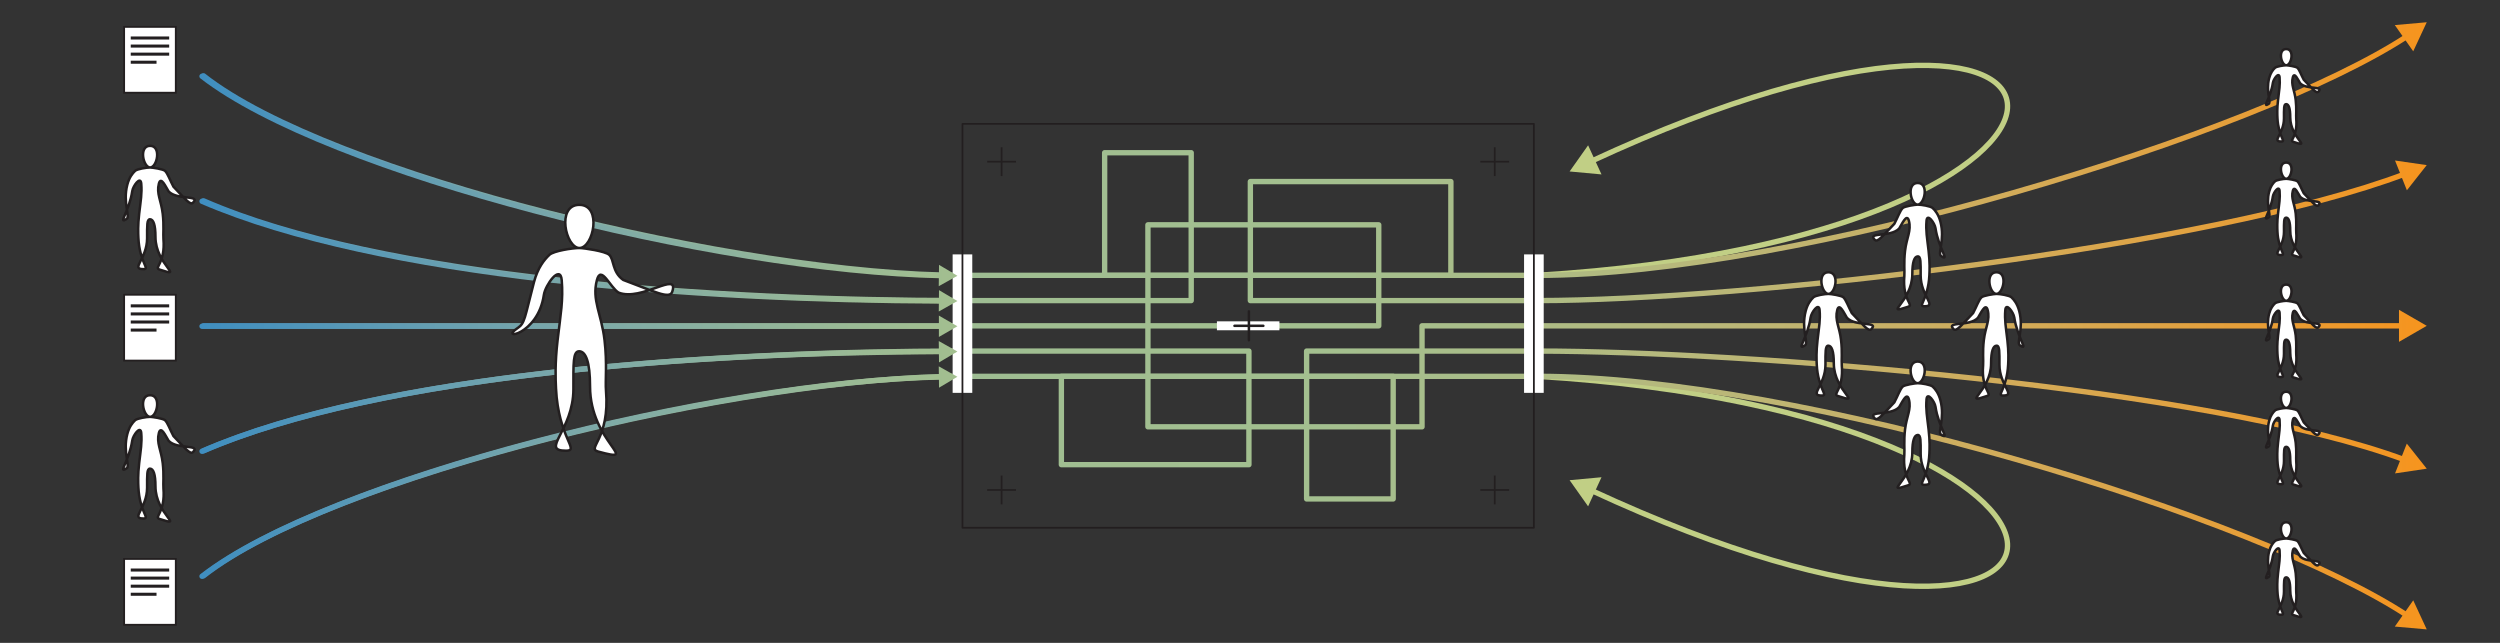 <?xml version="1.0" encoding="utf-8"?>
<!-- Generator: Adobe Illustrator 21.0.2, SVG Export Plug-In . SVG Version: 6.00 Build 0)  -->
<!DOCTYPE svg PUBLIC "-//W3C//DTD SVG 1.1//EN" "http://www.w3.org/Graphics/SVG/1.1/DTD/svg11.dtd">
<svg version="1.1" xmlns="http://www.w3.org/2000/svg" xmlns:xlink="http://www.w3.org/1999/xlink" x="0px" y="0px"
	 viewBox="0 0 1400 360" style="enable-background:new 0 0 1400 360;" xml:space="preserve">
<rect x="0" y="0" width="1400" height="360" fill="#333333" stroke="none"/>
<style type="text/css">
	.st0{fill:#FFFFFF;stroke:#231F20;stroke-width:0.729;}
	.st1{fill:#FFFFFF;stroke:#231F20;stroke-width:1.19;}
	.st2{opacity:0.4;fill:url(#SVGID_1_);}
	.st3{opacity:0.9;}
	.st4{fill:url(#SVGID_2_);}
	.st5{opacity:0.8;}
	.st6{fill:none;stroke:#FFFFFF;stroke-width:7.394;stroke-linecap:round;stroke-linejoin:round;}
	.st7{fill:#231F20;}
	.st8{fill:none;stroke:#FFFFFF;stroke-width:8;stroke-linecap:round;stroke-linejoin:round;}
	.st9{opacity:0.12;fill:url(#SVGID_3_);}
	.st10{opacity:0.18;fill:url(#SVGID_4_);}
	.st11{opacity:0.28;fill:url(#SVGID_5_);}
	.st12{opacity:0.4;fill:url(#SVGID_6_);}
	.st13{opacity:0.8;fill:url(#SVGID_7_);}
	.st14{fill:none;stroke:#A7A9AC;stroke-width:1.023;stroke-linecap:round;stroke-linejoin:round;}
	.st15{fill:url(#SVGID_8_);}
	.st16{fill:url(#SVGID_9_);}
	.st17{fill:url(#SVGID_10_);}
	.st18{fill:url(#SVGID_11_);}
	.st19{fill:url(#SVGID_12_);}
	.st20{fill:url(#SVGID_13_);}
	.st21{fill:url(#SVGID_14_);}
	.st22{fill:url(#SVGID_15_);}
	.st23{fill:url(#SVGID_16_);}
	.st24{fill:url(#SVGID_17_);}
	.st25{fill:url(#SVGID_18_);}
	.st26{fill:url(#SVGID_19_);}
	.st27{fill:url(#SVGID_20_);}
	.st28{fill:url(#SVGID_21_);}
	.st29{fill:url(#SVGID_22_);}
	.st30{fill:url(#SVGID_23_);}
	.st31{fill:url(#SVGID_24_);}
	.st32{fill:url(#SVGID_25_);}
	.st33{fill:url(#SVGID_26_);}
	.st34{fill:url(#SVGID_27_);}
	.st35{fill:url(#SVGID_28_);}
	.st36{fill:url(#SVGID_29_);}
	.st37{fill:url(#SVGID_30_);}
	.st38{fill:url(#SVGID_31_);}
	.st39{fill:url(#SVGID_32_);}
	.st40{fill:url(#SVGID_33_);}
	.st41{fill:url(#SVGID_34_);}
	.st42{opacity:0.5;}
	.st43{fill:#AF685C;}
	.st44{fill:#6DC067;}
	.st45{fill:#696DB2;}
	.st46{fill:#6186B6;}
	.st47{fill:#00AEEF;}
	.st48{fill:#87858B;}
	.st49{fill:#CF3A31;}
	.st50{fill:#756EAB;}
	.st51{fill:#E7B921;}
	.st52{fill:#0083BE;}
	.st53{fill:#8451A1;}
	.st54{fill:none;stroke:#231F20;stroke-width:1.023;stroke-linecap:round;stroke-linejoin:round;}
	.st55{fill:url(#SVGID_35_);}
	.st56{fill:url(#SVGID_36_);}
	.st57{fill:url(#SVGID_37_);}
	.st58{fill:url(#SVGID_38_);}
	.st59{fill:url(#SVGID_39_);}
	.st60{fill:url(#SVGID_40_);}
	.st61{fill:url(#SVGID_41_);}
	.st62{fill:url(#SVGID_42_);}
	.st63{fill:url(#SVGID_43_);}
	.st64{fill:url(#SVGID_44_);}
	.st65{fill:url(#SVGID_45_);}
	.st66{fill:url(#SVGID_46_);}
	.st67{fill:url(#SVGID_47_);}
	.st68{fill:url(#SVGID_48_);}
	.st69{fill:url(#SVGID_49_);}
	.st70{fill:url(#SVGID_50_);}
	.st71{fill:url(#SVGID_51_);}
	.st72{fill:url(#SVGID_52_);}
	.st73{fill:url(#SVGID_53_);}
	.st74{fill:url(#SVGID_54_);}
	.st75{fill:url(#SVGID_55_);}
	.st76{fill:url(#SVGID_56_);}
	.st77{fill:url(#SVGID_57_);}
	.st78{fill:url(#SVGID_58_);}
	.st79{fill:url(#SVGID_59_);}
	.st80{fill:url(#SVGID_60_);}
	.st81{fill:url(#SVGID_61_);}
	.st82{opacity:0.6;fill:#AF685C;}
	.st83{opacity:0.6;fill:#6DC067;}
	.st84{opacity:0.6;fill:#696DB2;}
	.st85{opacity:0.6;fill:#6186B6;}
	.st86{opacity:0.6;fill:#00AEEF;}
	.st87{opacity:0.6;fill:#87858B;}
	.st88{opacity:0.6;fill:#CF3A31;}
	.st89{opacity:0.6;fill:#756EAB;}
	.st90{fill:url(#SVGID_62_);}
	.st91{fill:url(#SVGID_63_);}
	.st92{opacity:0.6;fill:#E7B921;}
	.st93{opacity:0.6;fill:#0083BE;}
	.st94{opacity:0.6;fill:#8451A1;}
	.st95{fill:url(#SVGID_64_);}
	.st96{fill:url(#SVGID_65_);}
	.st97{fill:#CAD48A;}
	.st98{fill:#FFFFFF;}
	.st99{fill:none;stroke:#000000;stroke-width:0.901;}
	.st100{fill:#FFFFFF;stroke:#000000;stroke-width:0.901;}
	.st101{fill:#FFFFFF;stroke:#FFFFFF;stroke-width:5.001;}
	.st102{fill:#A6332A;}
	.st103{fill:#EE7931;}
	.st104{fill:#005EAD;}
	.st105{fill:#80C343;}
	.st106{fill:#00AC4C;}
	.st107{fill:#6D6E71;}
	.st108{fill:#C6B637;}
	.st109{fill:#AA55A1;}
	.st110{fill:#939598;}
	.st111{fill:#9CB83C;}
	.st112{fill:#CC7B16;}
	.st113{fill:#C6A414;}
	.st114{fill:#42B649;}
	.st115{fill:#8485A9;}
	.st116{opacity:0.12;fill:url(#SVGID_66_);}
	.st117{opacity:0.18;fill:url(#SVGID_67_);}
	.st118{opacity:0.28;fill:url(#SVGID_68_);}
	.st119{opacity:0.4;fill:url(#SVGID_69_);}
	.st120{opacity:0.8;fill:url(#SVGID_70_);}
	.st121{fill:url(#SVGID_71_);}
	.st122{fill:url(#SVGID_72_);}
	.st123{fill:url(#SVGID_73_);}
	.st124{fill:url(#SVGID_74_);}
	.st125{fill:url(#SVGID_75_);}
	.st126{fill:url(#SVGID_76_);}
	.st127{fill:url(#SVGID_77_);}
	.st128{fill:url(#SVGID_78_);}
	.st129{fill:url(#SVGID_79_);}
	.st130{fill:url(#SVGID_80_);}
	.st131{fill:url(#SVGID_81_);}
	.st132{fill:url(#SVGID_82_);}
	.st133{fill:url(#SVGID_83_);}
	.st134{fill:url(#SVGID_84_);}
	.st135{fill:url(#SVGID_85_);}
	.st136{fill:url(#SVGID_86_);}
	.st137{fill:url(#SVGID_87_);}
	.st138{fill:url(#SVGID_88_);}
	.st139{fill:url(#SVGID_89_);}
	.st140{fill:url(#SVGID_90_);}
	.st141{fill:url(#SVGID_91_);}
	.st142{fill:url(#SVGID_92_);}
	.st143{fill:url(#SVGID_93_);}
	.st144{fill:url(#SVGID_94_);}
	.st145{fill:url(#SVGID_95_);}
	.st146{fill:url(#SVGID_96_);}
	.st147{fill:url(#SVGID_97_);}
	.st148{fill:url(#SVGID_98_);}
	.st149{fill:url(#SVGID_99_);}
	.st150{fill:url(#SVGID_100_);}
	.st151{fill:url(#SVGID_101_);}
	.st152{fill:url(#SVGID_102_);}
	.st153{fill:url(#SVGID_103_);}
	.st154{fill:url(#SVGID_104_);}
	.st155{fill:url(#SVGID_105_);}
	.st156{fill:url(#SVGID_106_);}
	.st157{fill:url(#SVGID_107_);}
	.st158{fill:url(#SVGID_108_);}
	.st159{fill:url(#SVGID_109_);}
	.st160{fill:url(#SVGID_110_);}
	.st161{fill:url(#SVGID_111_);}
	.st162{fill:url(#SVGID_112_);}
	.st163{fill:url(#SVGID_113_);}
	.st164{fill:url(#SVGID_114_);}
	.st165{fill:url(#SVGID_115_);}
	.st166{fill:url(#SVGID_116_);}
	.st167{fill:url(#SVGID_117_);}
	.st168{fill:url(#SVGID_118_);}
	.st169{fill:url(#SVGID_119_);}
	.st170{fill:url(#SVGID_120_);}
	.st171{fill:url(#SVGID_121_);}
	.st172{fill:url(#SVGID_122_);}
	.st173{fill:url(#SVGID_123_);}
	.st174{fill:url(#SVGID_124_);}
	.st175{fill:url(#SVGID_125_);}
	.st176{fill:url(#SVGID_126_);}
	.st177{fill:url(#SVGID_127_);}
	.st178{opacity:0.6;fill:none;stroke:#F7941D;stroke-width:8;stroke-miterlimit:10;}
	.st179{fill:none;stroke:#231F20;stroke-width:2;stroke-miterlimit:10;}
	.st180{opacity:0.9;fill:url(#SVGID_128_);}
	.st181{opacity:0.9;fill:url(#SVGID_129_);}
	.st182{fill:url(#SVGID_130_);}
	.st183{opacity:0.9;fill:url(#SVGID_131_);}
	.st184{opacity:0.9;fill:url(#SVGID_132_);}
	.st185{opacity:0.9;fill:url(#SVGID_133_);}
	.st186{fill:none;stroke:#231F20;stroke-width:1.417;stroke-miterlimit:10;}
	.st187{fill:none;stroke:#C1CF85;stroke-width:10;stroke-miterlimit:10;}
	.st188{opacity:0.9;fill:url(#SVGID_134_);}
	.st189{opacity:0.3;fill:none;stroke:#3F8EC0;stroke-width:10;stroke-miterlimit:10;}
	.st190{fill:none;stroke:#F1C618;stroke-width:10;stroke-miterlimit:10;}
	.st191{fill:none;stroke:#FFFFFF;stroke-width:3;stroke-linecap:round;stroke-miterlimit:10;}
	.st192{opacity:0.9;fill:url(#SVGID_135_);}
	.st193{opacity:0.9;fill:url(#SVGID_136_);}
	.st194{fill:none;stroke:#C1CF85;stroke-width:3;stroke-linecap:round;}
	.st195{fill:#C1CF85;}
	.st196{fill:none;stroke:url(#SVGID_137_);stroke-width:3;stroke-linecap:round;stroke-linejoin:round;}
	.st197{fill:url(#SVGID_138_);}
	.st198{fill:none;stroke:url(#SVGID_139_);stroke-width:3;stroke-linecap:round;stroke-linejoin:round;}
	.st199{fill:url(#SVGID_140_);}
	.st200{fill:none;stroke:url(#SVGID_141_);stroke-width:3;stroke-linecap:round;stroke-linejoin:round;}
	.st201{fill:url(#SVGID_142_);}
	.st202{fill:none;stroke:url(#SVGID_143_);stroke-width:3;stroke-linecap:round;stroke-linejoin:round;}
	.st203{fill:url(#SVGID_144_);}
	.st204{fill:none;stroke:url(#SVGID_145_);stroke-width:3;stroke-linecap:round;stroke-linejoin:round;}
	.st205{fill:url(#SVGID_146_);}
	.st206{fill:none;stroke:#231F20;stroke-width:1.417;}
	.st207{fill:none;stroke:#F7941D;stroke-width:1.417;}
	.st208{fill:none;stroke:#F7941D;stroke-width:3;}
	.st209{fill:#FFFFFF;stroke:#231F20;stroke-width:1.417;}
	.st210{fill:none;stroke:#231F20;}
	.st211{fill:none;}
	.st212{fill:none;stroke:#F7941D;stroke-width:1.5;stroke-linecap:round;}
	.st213{fill:none;stroke:#F7941D;stroke-linecap:round;}
	.st214{fill:none;stroke:#000000;stroke-width:0.547;}
	.st215{fill:none;stroke:#000000;stroke-linecap:square;}
	.st216{fill:none;stroke:#000000;stroke-width:0.82;stroke-linecap:square;}
	.st217{fill:none;stroke:#3F8EC0;stroke-width:1.5;stroke-miterlimit:10;}
	.st218{fill:none;stroke:#231F20;stroke-width:0.709;stroke-miterlimit:10;}
	.st219{fill:none;stroke:#FFFFFF;stroke-width:5;stroke-linecap:square;stroke-linejoin:round;}
	.st220{fill:none;stroke:#FFFFFF;stroke-width:11;}
	.st221{fill:none;stroke:url(#SVGID_147_);stroke-width:3;stroke-linecap:round;stroke-linejoin:round;}
	.st222{fill:url(#SVGID_148_);}
	.st223{fill:none;stroke:url(#SVGID_149_);stroke-width:3;stroke-linecap:round;stroke-linejoin:round;}
	.st224{fill:url(#SVGID_150_);}
	.st225{fill:none;stroke:url(#SVGID_151_);stroke-width:3;stroke-linecap:round;stroke-linejoin:round;}
	.st226{fill:url(#SVGID_152_);}
	.st227{fill:none;stroke:url(#SVGID_153_);stroke-width:3;stroke-linecap:round;stroke-linejoin:round;}
	.st228{fill:url(#SVGID_154_);}
	.st229{fill:none;stroke:url(#SVGID_155_);stroke-width:3;stroke-linecap:round;stroke-linejoin:round;}
	.st230{fill:url(#SVGID_156_);}
	.st231{fill:none;stroke:#231F20;stroke-width:1.417;stroke-linecap:round;stroke-linejoin:round;}
	.st232{opacity:0.99;fill:none;stroke:#231F20;stroke-linecap:round;stroke-linejoin:round;}
	.st233{fill:none;stroke:#FFFFFF;stroke-width:8;stroke-miterlimit:10;}
	.st234{fill:none;stroke:#231F20;stroke-width:1.232;stroke-miterlimit:10;}
	.st235{fill:url(#SVGID_157_);}
	.st236{fill:none;stroke:#231F20;stroke-width:4.93;stroke-miterlimit:5;}
	.st237{fill:url(#SVGID_158_);}
	.st238{fill:url(#SVGID_159_);}
	.st239{fill:url(#SVGID_160_);}
	.st240{fill:url(#SVGID_161_);}
	.st241{fill:url(#SVGID_162_);}
	.st242{fill:url(#SVGID_163_);}
	.st243{fill:url(#SVGID_164_);}
	.st244{fill:url(#SVGID_165_);}
	.st245{fill:url(#SVGID_166_);}
	.st246{fill:url(#SVGID_167_);}
	.st247{fill:url(#SVGID_168_);}
	.st248{fill:url(#SVGID_169_);}
	.st249{fill:url(#SVGID_170_);}
	.st250{fill:url(#SVGID_171_);}
	.st251{fill:url(#SVGID_172_);}
	.st252{fill:url(#SVGID_173_);}
	.st253{fill:url(#SVGID_174_);}
	.st254{fill:url(#SVGID_175_);}
	.st255{fill:url(#SVGID_176_);}
	.st256{fill:url(#SVGID_177_);}
	.st257{fill:url(#SVGID_178_);}
	.st258{fill:url(#SVGID_179_);}
	.st259{fill:url(#SVGID_180_);}
	.st260{fill:url(#SVGID_181_);}
	.st261{fill:url(#SVGID_182_);}
	.st262{fill:url(#SVGID_183_);}
	.st263{fill:url(#SVGID_184_);}
	.st264{fill:url(#SVGID_185_);}
	.st265{fill:url(#SVGID_186_);}
	.st266{fill:url(#SVGID_187_);}
	.st267{fill:url(#SVGID_188_);}
	.st268{fill:url(#SVGID_189_);}
	.st269{fill:url(#SVGID_190_);}
	.st270{fill:url(#SVGID_191_);}
	.st271{fill:url(#SVGID_192_);}
	.st272{fill:url(#SVGID_193_);}
	.st273{fill:url(#SVGID_194_);}
	.st274{fill:url(#SVGID_195_);}
	.st275{fill:url(#SVGID_196_);}
	.st276{fill:url(#SVGID_197_);}
	.st277{fill:url(#SVGID_198_);}
	.st278{fill:url(#SVGID_199_);}
	.st279{fill:url(#SVGID_200_);}
	.st280{fill:url(#SVGID_201_);}
	.st281{fill:url(#SVGID_202_);}
	.st282{fill:url(#SVGID_203_);}
	.st283{fill:url(#SVGID_204_);}
	.st284{fill:url(#SVGID_205_);}
	.st285{fill:url(#SVGID_206_);}
	.st286{fill:url(#SVGID_207_);}
	.st287{fill:url(#SVGID_208_);}
	.st288{fill:url(#SVGID_209_);}
	.st289{fill:url(#SVGID_210_);}
	.st290{fill:url(#SVGID_211_);}
	.st291{fill:url(#SVGID_212_);}
	.st292{fill:url(#SVGID_213_);}
	.st293{fill:url(#SVGID_214_);}
	.st294{fill:url(#SVGID_215_);}
	.st295{fill:url(#SVGID_216_);}
	.st296{fill:url(#SVGID_217_);}
	.st297{fill:url(#SVGID_218_);}
	.st298{fill:url(#SVGID_219_);}
	.st299{fill:none;stroke:#231F20;stroke-width:2.5;stroke-linecap:round;stroke-miterlimit:10;}
	.st300{opacity:0.4;}
	.st301{fill:#C9252C;}
	.st302{fill:#CFB82C;}
	.st303{fill:#6992B6;}
	.st304{fill:#8EA466;}
	.st305{fill:none;stroke:#231F20;stroke-width:0.992;stroke-miterlimit:10;}
	.st306{fill:#ED1C24;}
	.st307{fill:#FFDA00;}
	.st308{fill:none;stroke:#231F20;stroke-width:0.454;stroke-miterlimit:10;}
	.st309{fill:#88C86F;}
	.st310{fill:#76ACDD;}
</style>
<symbol  id="Document" viewBox="-10.451 -13.219 20.903 26.435">
	<g id="New_Symbol_4_1_">
		<rect x="-10.087" y="-12.854" class="st0" width="20.174" height="25.706"/>
		<line class="st1" x1="-7.498" y1="8.509" x2="7.498" y2="8.509"/>
		<line class="st1" x1="-7.498" y1="5.358" x2="7.498" y2="5.358"/>
		<line class="st1" x1="-7.498" y1="2.208" x2="7.498" y2="2.208"/>
		<line class="st1" x1="-7.498" y1="-0.942" x2="2.559" y2="-0.942"/>
	</g>
</symbol>
<g id="Guides">
</g>
<g id="Background">
</g>
<g id="_x33_">
</g>
<g id="_x32_">
	<g id="Nuetral_w_x2F__Outline">
		<g>
			<g>
				<path class="st194" d="M860.961,154.187c353.605-21.458,338.448-207.072,29.696-63.682"/>
				<g>
					<polygon class="st195" points="889.34,81.369 878.974,96.022 896.846,97.675 					"/>
				</g>
			</g>
		</g>
		<g>
			<g>
				<path class="st194" d="M860.961,210.737c353.605,21.458,338.448,207.072,29.696,63.682"/>
				<g>
					<polygon class="st195" points="896.846,267.249 878.974,268.903 889.34,283.555 					"/>
				</g>
			</g>
		</g>
		<g>
			<g>
				<linearGradient id="SVGID_1_" gradientUnits="userSpaceOnUse" x1="112.474" y1="94.153" x2="1360.474" y2="94.153">
					<stop  offset="0" style="stop-color:#3F8EC0"/>
					<stop  offset="0.065" style="stop-color:#639CB4"/>
					<stop  offset="0.134" style="stop-color:#7BA8A8"/>
					<stop  offset="0.208" style="stop-color:#8DB29E"/>
					<stop  offset="0.288" style="stop-color:#99B996"/>
					<stop  offset="0.378" style="stop-color:#A0BE91"/>
					<stop  offset="0.5" style="stop-color:#A3BF8F"/>
					<stop  offset="0.573" style="stop-color:#A9BD89"/>
					<stop  offset="0.683" style="stop-color:#BAB778"/>
					<stop  offset="0.817" style="stop-color:#D3AB58"/>
					<stop  offset="0.967" style="stop-color:#EF9829"/>
					<stop  offset="1" style="stop-color:#F7941D"/>
				</linearGradient>
				<path style="fill:none;stroke:url(#SVGID_1_);stroke-width:3;stroke-linecap:round;stroke-linejoin:round;" d="M1348.471,19.98
					c-83.976,55.359-342.089,134.207-487.51,134.207H618.606V85.52h48.471v82.805c-145.413,0-128.103,0-128.103,0
					c-136.993,0-325-12.113-425-55.863"/>
				<g>
					<linearGradient id="SVGID_2_" gradientUnits="userSpaceOnUse" x1="112.474" y1="20.599" x2="1360.474" y2="20.599">
						<stop  offset="0" style="stop-color:#3F8EC0"/>
						<stop  offset="0.065" style="stop-color:#639CB4"/>
						<stop  offset="0.134" style="stop-color:#7BA8A8"/>
						<stop  offset="0.208" style="stop-color:#8DB29E"/>
						<stop  offset="0.288" style="stop-color:#99B996"/>
						<stop  offset="0.378" style="stop-color:#A0BE91"/>
						<stop  offset="0.5" style="stop-color:#A3BF8F"/>
						<stop  offset="0.573" style="stop-color:#A9BD89"/>
						<stop  offset="0.683" style="stop-color:#BAB778"/>
						<stop  offset="0.817" style="stop-color:#D3AB58"/>
						<stop  offset="0.967" style="stop-color:#EF9829"/>
						<stop  offset="1" style="stop-color:#F7941D"/>
					</linearGradient>
					<polygon class="st4" points="1341.095,14.04 1358.974,12.462 1351.403,28.736 					"/>
				</g>
			</g>
		</g>
		<g>
			<g>
				<linearGradient id="SVGID_3_" gradientUnits="userSpaceOnUse" x1="112.474" y1="105.394" x2="1360.474" y2="105.394">
					<stop  offset="0" style="stop-color:#3F8EC0"/>
					<stop  offset="0.065" style="stop-color:#639CB4"/>
					<stop  offset="0.134" style="stop-color:#7BA8A8"/>
					<stop  offset="0.208" style="stop-color:#8DB29E"/>
					<stop  offset="0.288" style="stop-color:#99B996"/>
					<stop  offset="0.378" style="stop-color:#A0BE91"/>
					<stop  offset="0.5" style="stop-color:#A3BF8F"/>
					<stop  offset="0.573" style="stop-color:#A9BD89"/>
					<stop  offset="0.683" style="stop-color:#BAB778"/>
					<stop  offset="0.817" style="stop-color:#D3AB58"/>
					<stop  offset="0.967" style="stop-color:#EF9829"/>
					<stop  offset="1" style="stop-color:#F7941D"/>
				</linearGradient>
				<path style="fill:none;stroke:url(#SVGID_3_);stroke-width:3;stroke-linecap:round;stroke-linejoin:round;" d="M1347.009,97.326
					c-108.699,41.246-371.489,70.999-486.048,70.999H700.199v-66.648H812.49v52.51c-161.57,0-264.383,0-273.516,0
					c-123.463,0-354.63-56.308-425-111.725"/>
				<g>
					<linearGradient id="SVGID_4_" gradientUnits="userSpaceOnUse" x1="112.474" y1="98.22" x2="1360.474" y2="98.22">
						<stop  offset="0" style="stop-color:#3F8EC0"/>
						<stop  offset="0.065" style="stop-color:#639CB4"/>
						<stop  offset="0.134" style="stop-color:#7BA8A8"/>
						<stop  offset="0.208" style="stop-color:#8DB29E"/>
						<stop  offset="0.288" style="stop-color:#99B996"/>
						<stop  offset="0.378" style="stop-color:#A0BE91"/>
						<stop  offset="0.5" style="stop-color:#A3BF8F"/>
						<stop  offset="0.573" style="stop-color:#A9BD89"/>
						<stop  offset="0.683" style="stop-color:#BAB778"/>
						<stop  offset="0.817" style="stop-color:#D3AB58"/>
						<stop  offset="0.967" style="stop-color:#EF9829"/>
						<stop  offset="1" style="stop-color:#F7941D"/>
					</linearGradient>
					<polygon style="fill:url(#SVGID_4_);" points="1341.212,89.883 1358.974,92.462 1347.861,106.557 					"/>
				</g>
			</g>
		</g>
		<g>
			<g>
				<linearGradient id="SVGID_5_" gradientUnits="userSpaceOnUse" x1="112.474" y1="270.77" x2="1360.474" y2="270.77">
					<stop  offset="0" style="stop-color:#3F8EC0"/>
					<stop  offset="0.065" style="stop-color:#639CB4"/>
					<stop  offset="0.134" style="stop-color:#7BA8A8"/>
					<stop  offset="0.208" style="stop-color:#8DB29E"/>
					<stop  offset="0.288" style="stop-color:#99B996"/>
					<stop  offset="0.378" style="stop-color:#A0BE91"/>
					<stop  offset="0.5" style="stop-color:#A3BF8F"/>
					<stop  offset="0.573" style="stop-color:#A9BD89"/>
					<stop  offset="0.683" style="stop-color:#BAB778"/>
					<stop  offset="0.817" style="stop-color:#D3AB58"/>
					<stop  offset="0.967" style="stop-color:#EF9829"/>
					<stop  offset="1" style="stop-color:#F7941D"/>
				</linearGradient>
				<path style="fill:none;stroke:url(#SVGID_5_);stroke-width:3;stroke-linecap:round;stroke-linejoin:round;" d="M1348.474,344.94
					c-83.855-55.358-340.551-134.203-487.513-134.203H594.37v49.481h105.021V196.6c-105.021,0-82.787,0-160.417,0
					c-136.993,0-325,12.113-425,55.863"/>
				<g>
					<linearGradient id="SVGID_6_" gradientUnits="userSpaceOnUse" x1="112.474" y1="344.324" x2="1360.474" y2="344.324">
						<stop  offset="0" style="stop-color:#3F8EC0"/>
						<stop  offset="0.065" style="stop-color:#639CB4"/>
						<stop  offset="0.134" style="stop-color:#7BA8A8"/>
						<stop  offset="0.208" style="stop-color:#8DB29E"/>
						<stop  offset="0.288" style="stop-color:#99B996"/>
						<stop  offset="0.378" style="stop-color:#A0BE91"/>
						<stop  offset="0.5" style="stop-color:#A3BF8F"/>
						<stop  offset="0.573" style="stop-color:#A9BD89"/>
						<stop  offset="0.683" style="stop-color:#BAB778"/>
						<stop  offset="0.817" style="stop-color:#D3AB58"/>
						<stop  offset="0.967" style="stop-color:#EF9829"/>
						<stop  offset="1" style="stop-color:#F7941D"/>
					</linearGradient>
					<polygon style="fill:url(#SVGID_6_);" points="1351.411,336.185 1358.974,352.462 1341.096,350.876 					"/>
				</g>
			</g>
		</g>
		<g>
			<g>
				<linearGradient id="SVGID_7_" gradientUnits="userSpaceOnUse" x1="112.474" y1="259.531" x2="1360.474" y2="259.531">
					<stop  offset="0" style="stop-color:#3F8EC0"/>
					<stop  offset="0.065" style="stop-color:#639CB4"/>
					<stop  offset="0.134" style="stop-color:#7BA8A8"/>
					<stop  offset="0.208" style="stop-color:#8DB29E"/>
					<stop  offset="0.288" style="stop-color:#99B996"/>
					<stop  offset="0.378" style="stop-color:#A0BE91"/>
					<stop  offset="0.5" style="stop-color:#A3BF8F"/>
					<stop  offset="0.573" style="stop-color:#A9BD89"/>
					<stop  offset="0.683" style="stop-color:#BAB778"/>
					<stop  offset="0.817" style="stop-color:#D3AB58"/>
					<stop  offset="0.967" style="stop-color:#EF9829"/>
					<stop  offset="1" style="stop-color:#F7941D"/>
				</linearGradient>
				<path style="fill:none;stroke:url(#SVGID_7_);stroke-width:3;stroke-linecap:round;stroke-linejoin:round;" d="
					M1346.994,257.634c-108.708-40.549-371.48-61.035-486.033-61.035H731.705v82.805h48.471v-68.667c-185.806,0-181.838,0-241.202,0
					c-123.463,0-354.63,56.308-425,111.725"/>
				<g>
					<linearGradient id="SVGID_8_" gradientUnits="userSpaceOnUse" x1="112.474" y1="256.759" x2="1360.474" y2="256.759">
						<stop  offset="0" style="stop-color:#3F8EC0"/>
						<stop  offset="0.065" style="stop-color:#639CB4"/>
						<stop  offset="0.134" style="stop-color:#7BA8A8"/>
						<stop  offset="0.208" style="stop-color:#8DB29E"/>
						<stop  offset="0.288" style="stop-color:#99B996"/>
						<stop  offset="0.378" style="stop-color:#A0BE91"/>
						<stop  offset="0.5" style="stop-color:#A3BF8F"/>
						<stop  offset="0.573" style="stop-color:#A9BD89"/>
						<stop  offset="0.683" style="stop-color:#BAB778"/>
						<stop  offset="0.817" style="stop-color:#D3AB58"/>
						<stop  offset="0.967" style="stop-color:#EF9829"/>
						<stop  offset="1" style="stop-color:#F7941D"/>
					</linearGradient>
					<polygon class="st15" points="1347.808,248.409 1358.974,262.462 1341.221,265.108 					"/>
				</g>
			</g>
		</g>
		<g>
			<g>
				<linearGradient id="SVGID_9_" gradientUnits="userSpaceOnUse" x1="112.474" y1="182.462" x2="1360.474" y2="182.462">
					<stop  offset="0" style="stop-color:#3F8EC0"/>
					<stop  offset="0.065" style="stop-color:#639CB4"/>
					<stop  offset="0.134" style="stop-color:#7BA8A8"/>
					<stop  offset="0.208" style="stop-color:#8DB29E"/>
					<stop  offset="0.288" style="stop-color:#99B996"/>
					<stop  offset="0.378" style="stop-color:#A0BE91"/>
					<stop  offset="0.5" style="stop-color:#A3BF8F"/>
					<stop  offset="0.573" style="stop-color:#A9BD89"/>
					<stop  offset="0.683" style="stop-color:#BAB778"/>
					<stop  offset="0.817" style="stop-color:#D3AB58"/>
					<stop  offset="0.967" style="stop-color:#EF9829"/>
					<stop  offset="1" style="stop-color:#F7941D"/>
				</linearGradient>
				<polyline style="fill:none;stroke:url(#SVGID_9_);stroke-width:3;stroke-linecap:round;stroke-linejoin:round;" points="
					1346.057,182.462 860.961,182.462 796.333,182.462 796.333,239.012 642.841,239.012 642.841,125.913 772.098,125.913 
					772.098,182.462 698.974,182.462 538.974,182.462 113.974,182.462 				"/>
				<g>
					<linearGradient id="SVGID_10_" gradientUnits="userSpaceOnUse" x1="112.474" y1="182.462" x2="1360.474" y2="182.462">
						<stop  offset="0" style="stop-color:#3F8EC0"/>
						<stop  offset="0.065" style="stop-color:#639CB4"/>
						<stop  offset="0.134" style="stop-color:#7BA8A8"/>
						<stop  offset="0.208" style="stop-color:#8DB29E"/>
						<stop  offset="0.288" style="stop-color:#99B996"/>
						<stop  offset="0.378" style="stop-color:#A0BE91"/>
						<stop  offset="0.5" style="stop-color:#A3BF8F"/>
						<stop  offset="0.573" style="stop-color:#A9BD89"/>
						<stop  offset="0.683" style="stop-color:#BAB778"/>
						<stop  offset="0.817" style="stop-color:#D3AB58"/>
						<stop  offset="0.967" style="stop-color:#EF9829"/>
						<stop  offset="1" style="stop-color:#F7941D"/>
					</linearGradient>
					<polygon class="st17" points="1343.431,173.487 1358.974,182.462 1343.431,191.438 					"/>
				</g>
			</g>
		</g>
		<path class="st209" d="M82.381,133.42c0,11.715-9.522,17.304-2.055,17.304c3.938,0-2.174-3.596-2.834-17.484
			c-0.128-2.692-0.316-6.987,0.442-13.529c0.867-7.48,1.621-11.266,1.162-16.899c-0.37-4.546-4.61,1.362-5.015,4.156
			c-1.647,11.358-8.411,19.116-3.122,15.606c2.082-1.381-2.341-8.958,0.347-19.208c1.048-3.997,2.861-6.279,4.335-7.665
			c1.163-1.093,6.449-1.913,8.425-1.913c3.938,0,6.467-12.123-0.029-12.123c-6.496,0-3.873,12.133,0.066,12.133
			c1.221,0,7.24,0.882,8.327,1.904c1.474,1.385,2.821,5.322,4.69,8.819c6.451,6.692,9.345,10.671,10.972,8.983
			c4.406-4.569-8.923-1.206-13.685-6.33c-1.528-2.374-4.28-8.773-5.431-4.361c-1.469,5.633,1.286,9.419,2.153,16.899
			c0.758,6.543,0.171,11.402,0.398,14.087c1.165,13.816-5.532,16.04-2.186,17.167c14.591,4.913-2.289-2.55-2.289-18.29
			c0-6.932-1.205-9.805-3.016-9.88S82.381,126.186,82.381,133.42z"/>
		<path class="st209" d="M1075.567,254.218c0,11.715,9.522,17.304,2.055,17.304c-3.938,0,2.174-3.596,2.834-17.484
			c0.128-2.692,0.316-6.987-0.442-13.529c-0.867-7.48-1.621-11.266-1.162-16.899c0.37-4.546,4.61,1.362,5.015,4.156
			c1.647,11.358,8.411,19.116,3.122,15.606c-2.082-1.381,2.341-8.958-0.347-19.208c-1.048-3.997-2.861-6.279-4.336-7.665
			c-1.163-1.093-6.449-1.913-8.425-1.913c-3.938,0-6.467-12.123,0.029-12.123s3.873,12.133-0.066,12.133
			c-1.221,0-7.24,0.882-8.327,1.904c-1.474,1.385-2.821,5.322-4.69,8.819c-6.451,6.692-9.345,10.671-10.973,8.983
			c-4.406-4.569,8.923-1.206,13.685-6.33c1.528-2.374,4.28-8.773,5.431-4.361c1.469,5.633-1.286,9.419-2.153,16.899
			c-0.758,6.543-0.171,11.402-0.398,14.087c-1.165,13.816,5.532,16.04,2.186,17.167c-14.591,4.913,2.289-2.55,2.289-18.29
			c0-6.932,1.205-9.805,3.016-9.88C1075.722,243.518,1075.567,246.984,1075.567,254.218z"/>
		<path class="st209" d="M1075.567,154.218c0,11.715,9.522,17.304,2.055,17.304c-3.938,0,2.174-3.596,2.834-17.484
			c0.128-2.692,0.316-6.987-0.442-13.529c-0.867-7.48-1.621-11.266-1.162-16.899c0.37-4.546,4.61,1.362,5.015,4.156
			c1.647,11.358,8.411,19.116,3.122,15.606c-2.082-1.381,2.341-8.958-0.347-19.208c-1.048-3.997-2.861-6.279-4.336-7.665
			c-1.163-1.093-6.449-1.913-8.425-1.913c-3.938,0-6.467-12.123,0.029-12.123s3.873,12.133-0.066,12.133
			c-1.221,0-7.24,0.882-8.327,1.904c-1.474,1.385-2.821,5.322-4.69,8.819c-6.451,6.692-9.345,10.671-10.973,8.983
			c-4.406-4.569,8.923-1.206,13.685-6.33c1.528-2.374,4.28-8.773,5.431-4.361c1.469,5.633-1.286,9.419-2.153,16.899
			c-0.758,6.543-0.171,11.402-0.398,14.087c-1.165,13.816,5.532,16.04,2.186,17.167c-14.591,4.913,2.289-2.55,2.289-18.29
			c0-6.932,1.205-9.805,3.016-9.88C1075.722,143.518,1075.567,146.984,1075.567,154.218z"/>
		<path class="st209" d="M1279.029,66.279c0,8.786-7.141,12.978-1.541,12.978c2.953,0-1.63-2.697-2.125-13.113
			c-0.096-2.019-0.237-5.24,0.332-10.147c0.65-5.61,1.216-8.45,0.871-12.674c-0.278-3.41-3.457,1.021-3.761,3.117
			c-1.236,8.519-6.308,14.337-2.341,11.705c1.561-1.036-1.756-6.718,0.26-14.406c0.786-2.998,2.146-4.71,3.252-5.749
			c0.872-0.82,4.837-1.435,6.319-1.435c2.954,0,4.85-9.092-0.022-9.092s-2.905,9.1,0.049,9.1c0.916,0,5.43,0.661,6.245,1.428
			c1.105,1.039,2.116,3.992,3.517,6.614c4.838,5.019,7.009,8.003,8.229,6.737c3.305-3.427-6.692-0.904-10.264-4.748
			c-1.146-1.78-3.21-6.58-4.073-3.271c-1.102,4.225,0.965,7.064,1.615,12.674c0.569,4.907,0.128,8.552,0.298,10.566
			c0.874,10.362-4.149,12.03-1.64,12.875c10.943,3.685-1.717-1.913-1.717-13.718c0-5.199-0.904-7.353-2.262-7.41
			C1278.913,58.254,1279.029,60.853,1279.029,66.279z"/>
		<path class="st209" d="M1279.029,129.847c0,8.786-7.141,12.978-1.541,12.978c2.953,0-1.63-2.697-2.125-13.113
			c-0.096-2.019-0.237-5.24,0.332-10.147c0.65-5.61,1.216-8.45,0.871-12.674c-0.278-3.41-3.457,1.021-3.761,3.117
			c-1.236,8.519-6.308,14.337-2.341,11.705c1.561-1.036-1.756-6.718,0.26-14.406c0.786-2.998,2.146-4.71,3.252-5.749
			c0.872-0.82,4.837-1.435,6.319-1.435c2.954,0,4.85-9.092-0.022-9.092s-2.905,9.1,0.049,9.1c0.916,0,5.43,0.661,6.245,1.428
			c1.105,1.039,2.116,3.992,3.517,6.614c4.838,5.019,7.009,8.003,8.229,6.737c3.305-3.427-6.692-0.904-10.264-4.748
			c-1.146-1.78-3.21-6.58-4.073-3.271c-1.102,4.225,0.965,7.064,1.615,12.674c0.569,4.907,0.128,8.552,0.298,10.566
			c0.874,10.362-4.149,12.03-1.64,12.875c10.943,3.685-1.717-1.913-1.717-13.718c0-5.199-0.904-7.353-2.262-7.41
			C1278.913,121.822,1279.029,124.422,1279.029,129.847z"/>
		<path class="st209" d="M1279.029,198.181c0,8.786-7.141,12.978-1.541,12.978c2.953,0-1.63-2.697-2.125-13.113
			c-0.096-2.019-0.237-5.24,0.332-10.147c0.65-5.61,1.216-8.45,0.871-12.674c-0.278-3.41-3.457,1.021-3.761,3.117
			c-1.236,8.519-6.308,14.337-2.341,11.705c1.561-1.036-1.756-6.718,0.26-14.406c0.786-2.998,2.146-4.71,3.252-5.749
			c0.872-0.82,4.837-1.435,6.319-1.435c2.954,0,4.85-9.092-0.022-9.092s-2.905,9.1,0.049,9.1c0.916,0,5.43,0.661,6.245,1.428
			c1.105,1.039,2.116,3.992,3.517,6.614c4.838,5.019,7.009,8.003,8.229,6.737c3.305-3.427-6.692-0.904-10.264-4.748
			c-1.146-1.78-3.21-6.58-4.073-3.271c-1.102,4.225,0.965,7.064,1.615,12.674c0.569,4.907,0.128,8.552,0.298,10.566
			c0.874,10.362-4.149,12.03-1.64,12.875c10.943,3.685-1.717-1.913-1.717-13.718c0-5.199-0.904-7.353-2.262-7.41
			S1279.029,192.755,1279.029,198.181z"/>
		<path class="st209" d="M1279.029,258.181c0,8.786-7.141,12.978-1.541,12.978c2.953,0-1.63-2.697-2.125-13.113
			c-0.096-2.019-0.237-5.24,0.332-10.147c0.65-5.61,1.216-8.45,0.871-12.674c-0.278-3.41-3.457,1.021-3.761,3.117
			c-1.236,8.519-6.308,14.337-2.341,11.705c1.561-1.036-1.756-6.718,0.26-14.406c0.786-2.998,2.146-4.71,3.252-5.749
			c0.872-0.82,4.837-1.435,6.319-1.435c2.954,0,4.85-9.092-0.022-9.092s-2.905,9.1,0.049,9.1c0.916,0,5.43,0.661,6.245,1.428
			c1.105,1.039,2.116,3.992,3.517,6.614c4.838,5.019,7.009,8.003,8.229,6.737c3.305-3.427-6.692-0.904-10.264-4.748
			c-1.146-1.78-3.21-6.58-4.073-3.271c-1.102,4.225,0.965,7.064,1.615,12.674c0.569,4.907,0.128,8.552,0.298,10.566
			c0.874,10.362-4.149,12.03-1.64,12.875c10.943,3.685-1.717-1.913-1.717-13.718c0-5.199-0.904-7.353-2.262-7.41
			S1279.029,252.755,1279.029,258.181z"/>
		<path class="st209" d="M1279.029,331.279c0,8.786-7.141,12.978-1.541,12.978c2.953,0-1.63-2.697-2.125-13.113
			c-0.096-2.019-0.237-5.24,0.332-10.147c0.65-5.61,1.216-8.45,0.871-12.674c-0.278-3.41-3.457,1.021-3.761,3.117
			c-1.236,8.519-6.308,14.337-2.341,11.705c1.561-1.036-1.756-6.718,0.26-14.406c0.786-2.998,2.146-4.71,3.252-5.749
			c0.872-0.82,4.837-1.435,6.319-1.435c2.954,0,4.85-9.092-0.022-9.092s-2.905,9.1,0.049,9.1c0.916,0,5.43,0.661,6.245,1.428
			c1.105,1.039,2.116,3.992,3.517,6.614c4.838,5.019,7.009,8.003,8.229,6.737c3.305-3.427-6.692-0.904-10.264-4.748
			c-1.146-1.78-3.21-6.58-4.073-3.271c-1.102,4.225,0.965,7.064,1.615,12.674c0.569,4.907,0.128,8.552,0.298,10.566
			c0.874,10.362-4.149,12.03-1.64,12.875c10.943,3.685-1.717-1.913-1.717-13.718c0-5.199-0.904-7.353-2.262-7.41
			S1279.029,325.853,1279.029,331.279z"/>
		<path class="st209" d="M82.381,273.07c0,11.715-9.522,17.304-2.055,17.304c3.938,0-2.174-3.596-2.834-17.484
			c-0.128-2.692-0.316-6.987,0.442-13.529c0.867-7.48,1.621-11.266,1.162-16.899c-0.37-4.546-4.61,1.362-5.015,4.156
			c-1.647,11.359-8.411,19.116-3.122,15.606c2.082-1.381-2.341-8.958,0.347-19.208c1.048-3.997,2.861-6.279,4.335-7.665
			c1.163-1.093,6.449-1.913,8.425-1.913c3.938,0,6.467-12.123-0.029-12.123c-6.496,0-3.873,12.133,0.066,12.133
			c1.221,0,7.24,0.882,8.327,1.904c1.474,1.385,2.821,5.322,4.69,8.819c6.451,6.692,9.345,10.671,10.972,8.983
			c4.406-4.569-8.923-1.206-13.685-6.33c-1.528-2.374-4.28-8.773-5.431-4.361c-1.469,5.633,1.286,9.419,2.153,16.899
			c0.758,6.543,0.171,11.402,0.398,14.087c1.165,13.816-5.532,16.04-2.186,17.167c14.591,4.913-2.289-2.55-2.289-18.29
			c0-6.932-1.205-9.804-3.016-9.88C82.226,262.37,82.381,265.836,82.381,273.07z"/>
		<g>
			<g>
				<line class="st210" x1="560.896" y1="82.462" x2="560.896" y2="98.619"/>
				<line class="st210" x1="568.974" y1="90.541" x2="552.817" y2="90.541"/>
			</g>
			<g>
				<line class="st210" x1="560.896" y1="282.462" x2="560.896" y2="266.305"/>
				<line class="st210" x1="568.974" y1="274.384" x2="552.817" y2="274.384"/>
			</g>
			<g>
				<line class="st210" x1="837.052" y1="82.462" x2="837.052" y2="98.619"/>
				<line class="st210" x1="828.974" y1="90.541" x2="845.131" y2="90.541"/>
			</g>
			<g>
				<line class="st210" x1="837.052" y1="282.462" x2="837.052" y2="266.305"/>
				<line class="st210" x1="828.974" y1="274.384" x2="845.131" y2="274.384"/>
			</g>
		</g>
		
			<use xlink:href="#Document"  width="20.903" height="26.435" x="-10.451" y="-13.219" transform="matrix(1.435 0 0 -1.435 83.977 33.49)" style="overflow:visible;"/>
		
			<use xlink:href="#Document"  width="20.903" height="26.435" x="-10.451" y="-13.219" transform="matrix(1.435 0 0 -1.435 83.977 183.49)" style="overflow:visible;"/>
		
			<use xlink:href="#Document"  width="20.903" height="26.435" x="-10.451" y="-13.219" transform="matrix(1.435 0 0 -1.435 83.977 331.43)" style="overflow:visible;"/>
		<path class="st209" d="M1022.258,204.218c0,11.715-9.522,17.304-2.055,17.304c3.938,0-2.174-3.596-2.834-17.484
			c-0.128-2.692-0.316-6.987,0.442-13.529c0.867-7.48,1.621-11.266,1.162-16.899c-0.37-4.546-4.61,1.362-5.015,4.156
			c-1.647,11.358-8.411,19.116-3.122,15.606c2.082-1.381-2.341-8.958,0.347-19.208c1.048-3.997,2.861-6.279,4.336-7.665
			c1.163-1.093,6.449-1.913,8.425-1.913c3.938,0,6.467-12.123-0.029-12.123s-3.873,12.133,0.066,12.133
			c1.221,0,7.24,0.882,8.327,1.904c1.474,1.385,2.821,5.322,4.69,8.819c6.451,6.692,9.345,10.671,10.973,8.983
			c4.406-4.569-8.923-1.206-13.686-6.33c-1.528-2.374-4.28-8.773-5.431-4.361c-1.469,5.633,1.286,9.419,2.153,16.899
			c0.758,6.543,0.171,11.402,0.398,14.087c1.165,13.816-5.532,16.04-2.186,17.167c14.591,4.913-2.289-2.55-2.289-18.29
			c0-6.932-1.205-9.805-3.016-9.88C1022.104,193.518,1022.258,196.984,1022.258,204.218z"/>
		<path class="st209" d="M1119.688,204.218c0,11.715,9.522,17.304,2.055,17.304c-3.938,0,2.174-3.596,2.833-17.484
			c0.128-2.692,0.316-6.987-0.442-13.529c-0.867-7.48-1.621-11.266-1.162-16.899c0.37-4.546,4.61,1.362,5.015,4.156
			c1.647,11.358,8.411,19.116,3.122,15.606c-2.082-1.381,2.341-8.958-0.347-19.208c-1.048-3.997-2.861-6.279-4.336-7.665
			c-1.163-1.093-6.449-1.913-8.425-1.913c-3.938,0-6.467-12.123,0.029-12.123c6.496,0,3.873,12.133-0.066,12.133
			c-1.221,0-7.24,0.882-8.327,1.904c-1.474,1.385-2.821,5.322-4.69,8.819c-6.451,6.692-9.345,10.671-10.972,8.983
			c-4.406-4.569,8.923-1.206,13.685-6.33c1.528-2.374,4.28-8.773,5.431-4.361c1.469,5.633-1.286,9.419-2.153,16.899
			c-0.758,6.543-0.171,11.402-0.398,14.087c-1.165,13.816,5.532,16.04,2.186,17.167c-14.591,4.913,2.289-2.55,2.289-18.29
			c0-6.932,1.205-9.805,3.016-9.88C1119.842,193.518,1119.688,196.984,1119.688,204.218z"/>
		<line class="st219" x1="683.974" y1="182.462" x2="713.974" y2="182.462"/>
		<line class="st220" x1="538.974" y1="142.462" x2="538.974" y2="220"/>
		<line class="st220" x1="858.974" y1="142.462" x2="858.974" y2="220"/>
		<g>
			<g>
				<g>
					<linearGradient id="SVGID_11_" gradientUnits="userSpaceOnUse" x1="111.641" y1="140.636" x2="537.641" y2="140.636">
						<stop  offset="0" style="stop-color:#3F8EC0"/>
						<stop  offset="0.451" style="stop-color:#77A6AB"/>
						<stop  offset="0.813" style="stop-color:#97B897"/>
						<stop  offset="1" style="stop-color:#A3BF8F"/>
					</linearGradient>
					<path style="fill:none;stroke:url(#SVGID_11_);stroke-width:3;stroke-linecap:round;stroke-linejoin:round;" d="
						M527.532,168.56c-137.836-0.495-315.017-12.995-414.392-55.847"/>
					<g>
						<linearGradient id="SVGID_12_" gradientUnits="userSpaceOnUse" x1="111.641" y1="168.459" x2="537.641" y2="168.459">
							<stop  offset="0" style="stop-color:#3F8EC0"/>
							<stop  offset="0.451" style="stop-color:#77A6AB"/>
							<stop  offset="0.813" style="stop-color:#97B897"/>
							<stop  offset="1" style="stop-color:#A3BF8F"/>
						</linearGradient>
						<polygon class="st19" points="525.846,162.475 536.141,168.575 525.712,174.442 						"/>
					</g>
				</g>
			</g>
			<g>
				<g>
					<linearGradient id="SVGID_13_" gradientUnits="userSpaceOnUse" x1="111.641" y1="98.533" x2="537.641" y2="98.533">
						<stop  offset="0" style="stop-color:#3F8EC0"/>
						<stop  offset="0.451" style="stop-color:#77A6AB"/>
						<stop  offset="0.813" style="stop-color:#97B897"/>
						<stop  offset="1" style="stop-color:#A3BF8F"/>
					</linearGradient>
					<path style="fill:none;stroke:url(#SVGID_13_);stroke-width:3;stroke-linecap:round;stroke-linejoin:round;" d="
						M527.532,154.353c-126.763-2.449-344.603-57.471-414.391-111.64"/>
					<g>
						<linearGradient id="SVGID_14_" gradientUnits="userSpaceOnUse" x1="111.641" y1="154.297" x2="537.641" y2="154.297">
							<stop  offset="0" style="stop-color:#3F8EC0"/>
							<stop  offset="0.451" style="stop-color:#77A6AB"/>
							<stop  offset="0.813" style="stop-color:#97B897"/>
							<stop  offset="1" style="stop-color:#A3BF8F"/>
						</linearGradient>
						<polygon class="st21" points="525.86,148.314 536.141,154.438 525.698,160.28 						"/>
					</g>
				</g>
			</g>
			<g>
				<g>
					<linearGradient id="SVGID_15_" gradientUnits="userSpaceOnUse" x1="111.641" y1="224.789" x2="537.641" y2="224.789">
						<stop  offset="0" style="stop-color:#3F8EC0"/>
						<stop  offset="0.451" style="stop-color:#77A6AB"/>
						<stop  offset="0.813" style="stop-color:#97B897"/>
						<stop  offset="1" style="stop-color:#A3BF8F"/>
					</linearGradient>
					<path style="fill:none;stroke:url(#SVGID_15_);stroke-width:3;stroke-linecap:round;stroke-linejoin:round;" d="
						M527.532,196.865c-137.836,0.495-315.017,12.995-414.392,55.847"/>
					<g>
						<linearGradient id="SVGID_16_" gradientUnits="userSpaceOnUse" x1="111.641" y1="196.966" x2="537.641" y2="196.966">
							<stop  offset="0" style="stop-color:#3F8EC0"/>
							<stop  offset="0.451" style="stop-color:#77A6AB"/>
							<stop  offset="0.813" style="stop-color:#97B897"/>
							<stop  offset="1" style="stop-color:#A3BF8F"/>
						</linearGradient>
						<polygon class="st23" points="525.712,190.983 536.141,196.85 525.846,202.949 						"/>
					</g>
				</g>
			</g>
			<g>
				<g>
					<linearGradient id="SVGID_17_" gradientUnits="userSpaceOnUse" x1="111.641" y1="266.892" x2="537.641" y2="266.892">
						<stop  offset="0" style="stop-color:#3F8EC0"/>
						<stop  offset="0.451" style="stop-color:#77A6AB"/>
						<stop  offset="0.813" style="stop-color:#97B897"/>
						<stop  offset="1" style="stop-color:#A3BF8F"/>
					</linearGradient>
					<path style="fill:none;stroke:url(#SVGID_17_);stroke-width:3;stroke-linecap:round;stroke-linejoin:round;" d="
						M527.532,211.072c-126.763,2.449-344.603,57.471-414.391,111.64"/>
					<g>
						<linearGradient id="SVGID_18_" gradientUnits="userSpaceOnUse" x1="111.641" y1="211.128" x2="537.641" y2="211.128">
							<stop  offset="0" style="stop-color:#3F8EC0"/>
							<stop  offset="0.451" style="stop-color:#77A6AB"/>
							<stop  offset="0.813" style="stop-color:#97B897"/>
							<stop  offset="1" style="stop-color:#A3BF8F"/>
						</linearGradient>
						<polygon class="st25" points="525.698,205.145 536.141,210.987 525.86,217.111 						"/>
					</g>
				</g>
			</g>
			<g>
				<g>
					<linearGradient id="SVGID_19_" gradientUnits="userSpaceOnUse" x1="111.641" y1="182.712" x2="537.641" y2="182.712">
						<stop  offset="0" style="stop-color:#3F8EC0"/>
						<stop  offset="0.451" style="stop-color:#77A6AB"/>
						<stop  offset="0.813" style="stop-color:#97B897"/>
						<stop  offset="1" style="stop-color:#A3BF8F"/>
					</linearGradient>
					
						<line style="fill:none;stroke:url(#SVGID_19_);stroke-width:3;stroke-linecap:round;stroke-linejoin:round;" x1="527.529" y1="182.712" x2="113.141" y2="182.712"/>
					<g>
						<linearGradient id="SVGID_20_" gradientUnits="userSpaceOnUse" x1="111.641" y1="182.712" x2="537.641" y2="182.712">
							<stop  offset="0" style="stop-color:#3F8EC0"/>
							<stop  offset="0.451" style="stop-color:#77A6AB"/>
							<stop  offset="0.813" style="stop-color:#97B897"/>
							<stop  offset="1" style="stop-color:#A3BF8F"/>
						</linearGradient>
						<polygon class="st27" points="525.778,176.729 536.141,182.712 525.778,188.696 						"/>
					</g>
				</g>
			</g>
		</g>
		<path class="st209" d="M321.109,217.9c0,23.358-18.985,34.503-4.097,34.503c7.851,0-4.334-7.17-5.65-34.86
			c-0.255-5.367-0.631-13.931,0.882-26.976c1.729-14.914,3.232-22.463,2.316-33.695c-0.739-9.065-9.191,2.716-9.999,8.286
			c-3.285,22.647-25.289,25.586-14.743,18.589c4.151-2.754,3.851-5.332,9.211-25.77c2.09-7.97,5.705-12.52,8.644-15.282
			c2.319-2.179,12.859-3.815,16.799-3.815c7.853,0,12.894-24.172-0.058-24.172s-7.722,24.191,0.131,24.191
			c2.435,0,14.435,1.758,16.604,3.796c2.939,2.762,1.434,9.388,7.82,14.048c17.382,6.428,26.027,11.066,27.487,6.625
			c3.953-12.023-17.068,5.566-30.061,0.49c-4.8-2.939-9.839-15.782-12.133-6.984c-2.929,11.232,2.565,18.781,4.294,33.695
			c1.512,13.045,0.342,22.734,0.793,28.088c2.323,27.547-11.152,32.379-4.359,34.228c24.709,6.725-4.565-5.085-4.565-36.468
			c0-13.822-2.403-19.549-6.014-19.699S321.109,203.477,321.109,217.9z"/>
		<g>
			<line class="st231" x1="699.391" y1="174.384" x2="699.391" y2="190.541"/>
			<line class="st231" x1="691.312" y1="182.462" x2="707.469" y2="182.462"/>
		</g>
		<rect x="538.974" y="69.363" class="st232" width="320" height="226.199"/>
	</g>
</g>
<g id="_x31_">
</g>
<g id="_x34_">
</g>
<g id="_x35_">
</g>
<g id="_x36_">
</g>
<g id="_x37_">
</g>
<g id="_x38_">
</g>
<g id="_x39_">
</g>
<g id="_x31_0">
</g>
<g id="Notes">
</g>
<g id="Sheet_Info.">
</g>
</svg>

